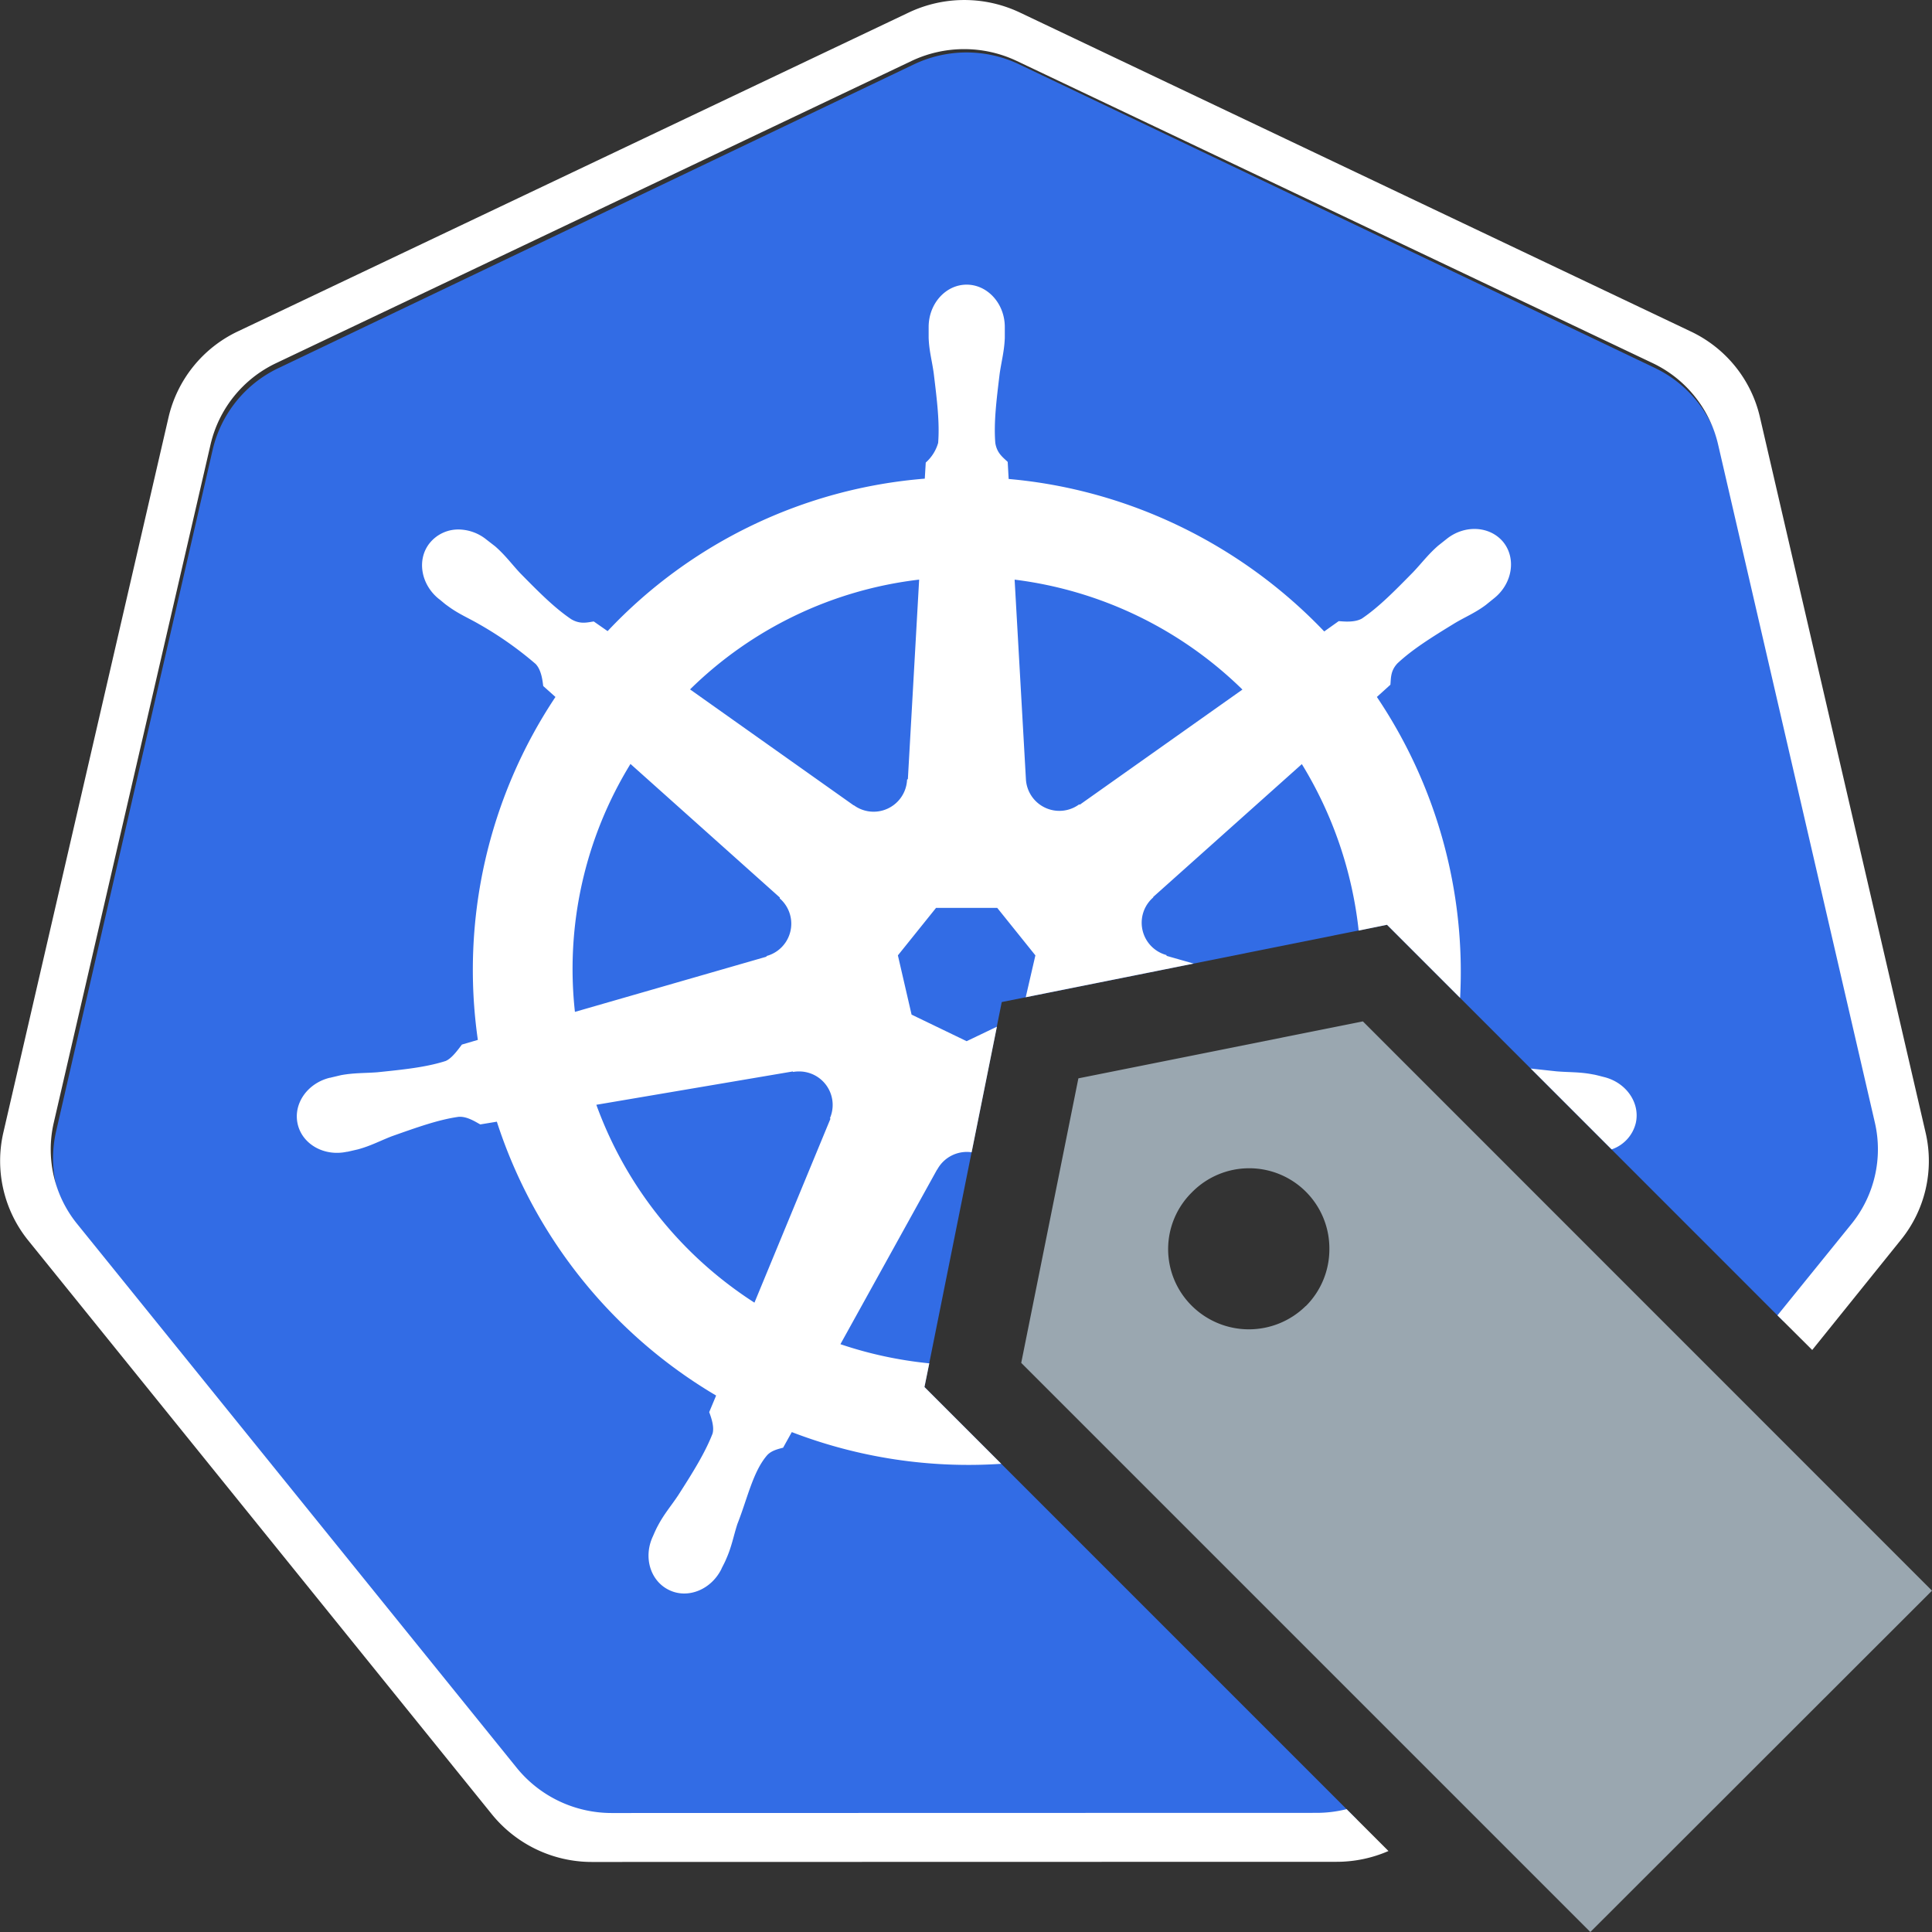 <svg xmlns="http://www.w3.org/2000/svg" width="12" height="12" viewBox="0 0 12 12"><rect x="0" y="0" width="12" height="12" fill="#333333" stroke="none"/><rect id="frame" width="12" height="12" fill="none"/><g fill="none" fill-rule="evenodd"><path fill="#326CE5" d="M11.077 8.207L8.615 5.744l-2.393.48-.48 2.391 2.687 2.687a.76.76 0 0 1-.234.037l-4.38.001a.757.757 0 0 1-.59-.281L.493 7.662a.749.749 0 0 1-.145-.633l.973-4.236a.75.75 0 0 1 .409-.507L5.676.4a.76.76 0 0 1 .655 0l3.947 1.885a.75.75 0 0 1 .408.507l.975 4.236a.744.744 0 0 1-.145.633l-.439.546z"/><path fill="#FFF" fill-rule="nonzero" d="M8.624 11.497a.805.805 0 0 1-.322.067l-4.623.001a.8.8 0 0 1-.623-.295L.174 7.703a.786.786 0 0 1-.154-.665l1.027-4.447a.788.788 0 0 1 .431-.533L5.644.078a.805.805 0 0 1 .691 0l4.165 1.98c.219.103.377.299.431.532l1.03 4.448a.778.778 0 0 1-.155.664l-.55.683-.216-.215.46-.568a.737.737 0 0 0 .145-.63l-.974-4.213a.746.746 0 0 0-.409-.505L6.316.379a.763.763 0 0 0-.655 0L1.716 2.255a.746.746 0 0 0-.408.505L.334 6.973a.736.736 0 0 0 .146.63l2.73 3.378c.144.177.36.28.59.28l4.38-.001a.764.764 0 0 0 .184-.023l.26.26z"/><path fill="#FFF" fill-rule="nonzero" d="M6.219 9.092a3.055 3.055 0 0 1-1.301-.197l-.054.097c-.04.01-.078.021-.102.05-.086.102-.12.267-.182.424-.024.074-.035.14-.069.216-.007.018-.02.042-.029.06v.001c-.063.13-.209.19-.326.133-.117-.056-.162-.205-.1-.335.008-.019.02-.046.03-.064.039-.074.083-.124.126-.189.09-.14.168-.265.214-.384.011-.04-.006-.093-.021-.133l.043-.103a3.074 3.074 0 0 1-1.362-1.701l-.103.017c-.028-.015-.083-.052-.136-.047-.126.018-.256.065-.412.12-.073.028-.131.06-.212.082l-.061.014-.005.001h-.003c-.14.03-.276-.046-.305-.172-.029-.126.06-.254.2-.288h.003l.003-.001.063-.015c.082-.015.149-.012.226-.018.165-.017.302-.031.424-.07.038-.016.075-.068.101-.102l.099-.029a3.057 3.057 0 0 1 .482-2.13l-.076-.068c-.004-.03-.01-.098-.047-.137a2.205 2.205 0 0 0-.351-.247c-.067-.039-.129-.064-.196-.114-.015-.01-.034-.027-.05-.04l-.003-.002c-.113-.09-.14-.246-.058-.348a.228.228 0 0 1 .189-.084.28.28 0 0 1 .164.063l.053.041c.063.055.102.109.155.166.116.118.213.216.318.287.056.033.099.02.14.014l.086.06a3.038 3.038 0 0 1 1.97-.947l.006-.1a.258.258 0 0 0 .077-.122c.01-.127-.007-.264-.027-.429-.01-.077-.029-.14-.032-.224v-.06-.007c0-.145.106-.263.236-.263s.237.118.237.263v.067c-.003.083-.021.147-.032.224-.02.165-.037.302-.027.429.01.064.047.089.077.118l.006.106c.75.066 1.448.41 1.96.947l.09-.064c.03.002.098.01.144-.016.105-.071.202-.17.318-.288.054-.057.093-.11.156-.165l.053-.042c.113-.09.27-.08.352.021.081.102.055.258-.058.348l-.052.042c-.067.05-.13.075-.196.115-.142.087-.259.16-.352.247-.044.047-.04.091-.044.133l-.084.076a3.058 3.058 0 0 1 .517 1.869l-.454-.454-.176.036a2.492 2.492 0 0 0-.353-1.034l-.923.825v.003a.208.208 0 0 0 .082.358l.001.005.168.048-1.043.209.06-.26-.237-.295h-.38l-.237.295.085.368.342.165.188-.09-.157.78a.209.209 0 0 0-.214.108H5.82l-.6 1.084c.177.06.362.1.552.119l-.03.147.477.477zm3.791-1.953l-.502-.502.157.017c.078.007.144.003.227.019.02.003.048.011.068.016.14.033.229.161.2.287a.23.23 0 0 1-.15.163zM5.71 3.6a2.433 2.433 0 0 0-1.424.682l1.016.72h.002a.208.208 0 0 0 .33-.16l.005-.003.07-1.239zm.592 0l.07 1.237a.208.208 0 0 0 .331.159l.004.002 1.01-.715A2.454 2.454 0 0 0 6.3 3.6zM3.916 4.745a2.433 2.433 0 0 0-.345 1.54l1.19-.343v-.004a.208.208 0 0 0 .082-.358l.001-.005-.928-.83zm1.05 1.91a.21.21 0 0 0-.04.003l-.002-.003-1.22.207c.189.521.54.945.982 1.229l.472-1.142-.003-.004a.208.208 0 0 0-.188-.29z"/><path fill="#9AA7B0" d="M8.11 8.112a.503.503 0 0 1-.706 0 .495.495 0 0 1 0-.707.498.498 0 0 1 .853.353.498.498 0 0 1-.146.354zM6.698 6.698l-.355 1.767L9.878 12 12 9.88 8.465 6.344l-1.768.354z"/></g></svg>